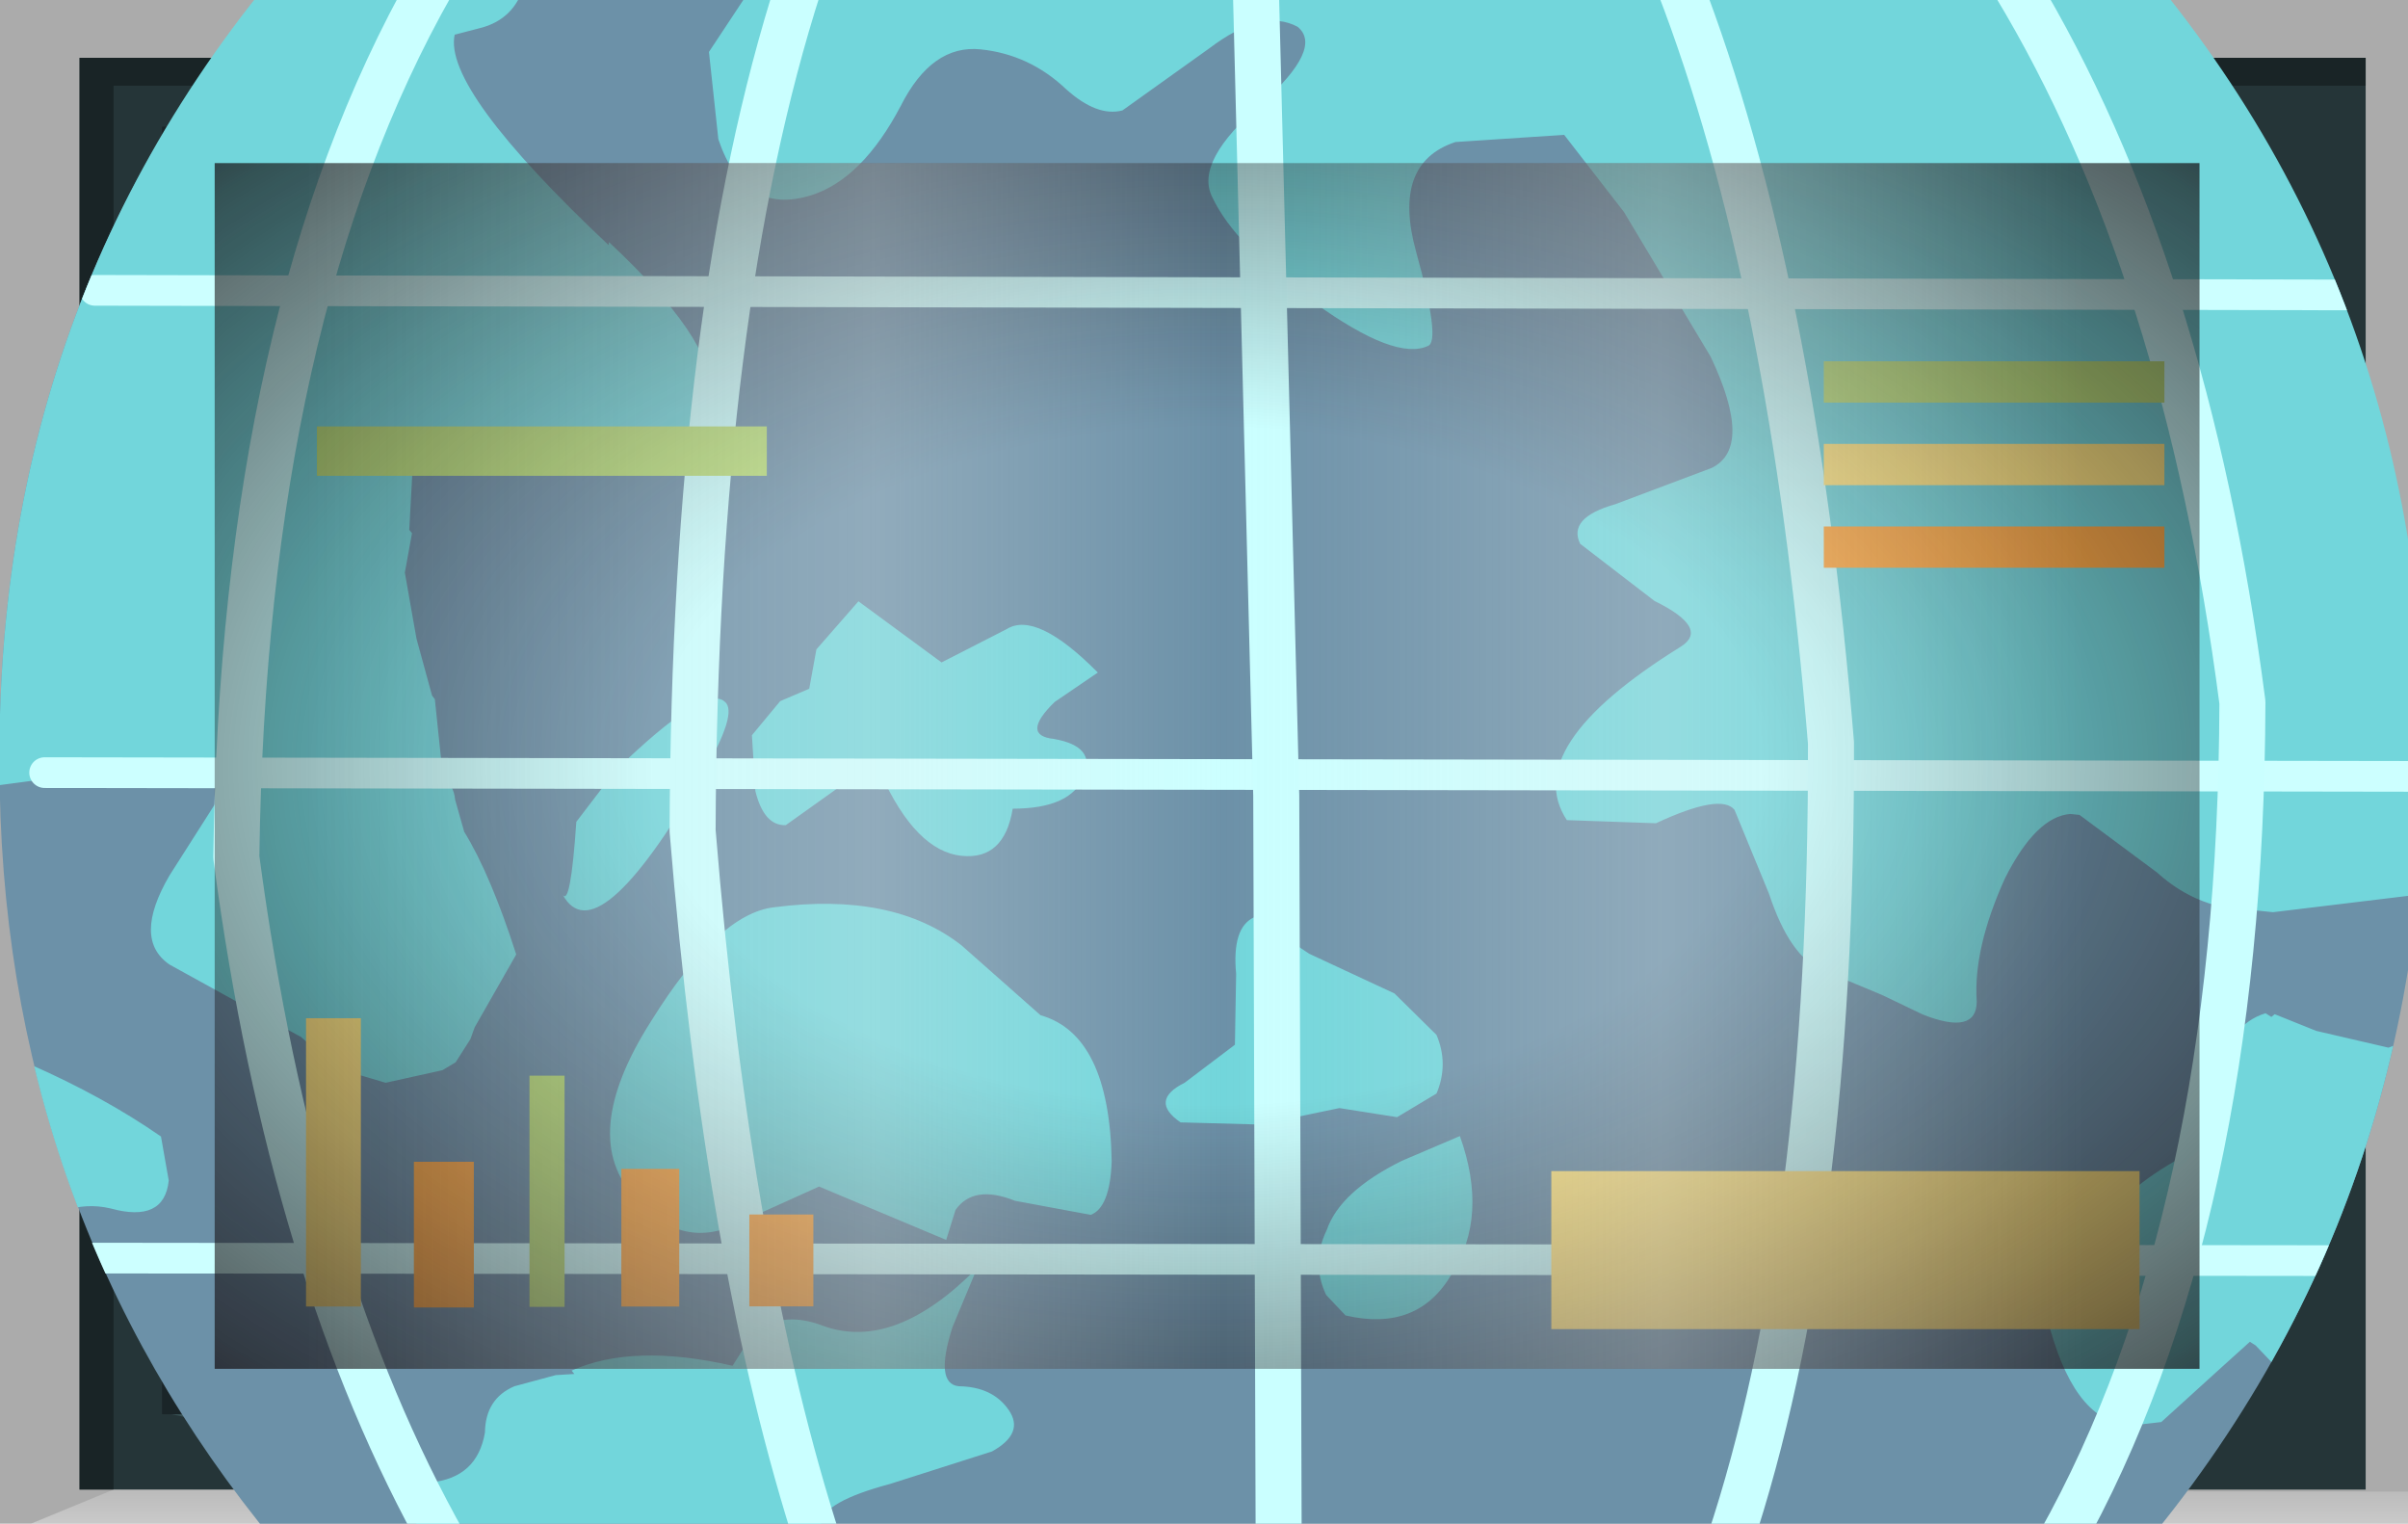 <?xml version="1.0" encoding="UTF-8" standalone="no"?>
<svg xmlns:xlink="http://www.w3.org/1999/xlink" height="73.8px" width="116.65px" xmlns="http://www.w3.org/2000/svg">
  <g transform="matrix(1.0, 0.0, 0.0, 1.0, 0.0, 0.0)">
    <use height="73.8" transform="matrix(1.0, 0.0, 0.0, 1.0, 0.0, 0.0)" width="116.65" xlink:href="#shape0"/>
    <clipPath id="clipPath0" transform="matrix(1.0, 0.0, 0.0, 1.0, 0.0, 0.0)">
      <use height="58.4" transform="matrix(1.0, 0.0, 0.0, 1.0, 10.4, 7.9)" width="96.15" xlink:href="#shape1"/>
    </clipPath>
    <g clip-path="url(#clipPath0)">
      <use height="29.45" transform="matrix(2.957, 0.308, -0.308, 2.957, 0.994, -13.064)" width="42.45" xlink:href="#shape2"/>
      <clipPath id="clipPath1" transform="">
        <use height="40.2" transform="matrix(2.957, 0.308, -0.308, 2.957, 6.382, -28.942)" width="39.55" xlink:href="#shape3"/>
      </clipPath>
    </g>
    <g clip-path="url(#clipPath1)">
      <use height="29.4" transform="matrix(2.957, 0.308, -0.308, 2.957, 0.846, -13.08)" width="42.25" xlink:href="#shape4"/>
    </g>
    <use height="2.0" transform="matrix(1.727, 0.0, 0.0, 3.827, 75.15, 56.723)" width="16.5" xlink:href="#shape5"/>
    <use height="2.0" transform="matrix(1.321, 0.0, 0.0, 1.196, 15.35, 20.654)" width="16.5" xlink:href="#shape6"/>
    <use height="2.0" transform="matrix(0.103, 0.0, 0.0, 5.599, 25.65, 52.101)" width="16.5" xlink:href="#shape6"/>
    <use height="2.0" transform="matrix(0.176, 0.0, 0.0, 3.529, 20.05, 56.271)" width="16.5" xlink:href="#shape7"/>
    <use height="2.0" transform="matrix(0.161, 0.0, 0.0, 6.982, 14.825, 49.318)" width="16.5" xlink:href="#shape5"/>
    <use height="2.0" transform="matrix(0.17, 0.0, 0.0, 3.333, 30.1, 56.617)" width="16.5" xlink:href="#shape7"/>
    <use height="2.0" transform="matrix(0.188, 0.0, 0.0, 2.225, 36.3, 58.825)" width="16.5" xlink:href="#shape7"/>
    <use height="2.0" transform="matrix(1.0, 0.0, 0.0, 1.0, 88.35, 17.5)" width="16.5" xlink:href="#shape6"/>
    <use height="2.0" transform="matrix(1.0, 0.0, 0.0, 1.0, 88.35, 21.5)" width="16.5" xlink:href="#shape5"/>
    <use height="2.0" transform="matrix(1.0, 0.0, 0.0, 1.0, 88.35, 25.5)" width="16.5" xlink:href="#shape7"/>
    <use height="58.4" transform="matrix(1.0, 0.0, 0.0, 1.0, 10.4, 7.9)" width="96.15" xlink:href="#shape8"/>
    <use height="0.0" id="price_tag_pt" transform="matrix(1.0, 0.0, 0.0, 1.0, 58.3, 83.45)" width="0.0" xlink:href="#sprite0"/>
  </g>
  <defs>
    <g id="shape0" transform="matrix(1.0, 0.0, 0.0, 1.0, 58.3, 36.9)">
      <path d="M58.35 -36.9 L58.35 36.9 -58.3 36.9 -58.3 -36.9 58.35 -36.9" fill="url(#gradient0)" fill-rule="evenodd" stroke="none"/>
      <path d="M-47.9 -29.0 L-47.9 29.4 48.25 29.4 48.25 -29.0 -47.9 -29.0 M-54.45 35.25 L-54.45 -34.1 56.3 -34.1 56.3 35.25 -54.45 35.25" fill="#253538" fill-rule="evenodd" stroke="none"/>
      <path d="M58.35 35.35 L58.35 36.9 -56.8 36.9 -52.8 35.25 58.35 35.35" fill="url(#gradient1)" fill-rule="evenodd" stroke="none"/>
      <path d="M-54.45 35.25 L-54.45 -34.1 56.3 -34.1 56.3 -32.75 -52.8 -32.75 -52.8 35.25 -54.45 35.25" fill="url(#gradient2)" fill-rule="evenodd" stroke="none"/>
      <path d="M-50.45 31.5 L48.25 31.5 48.7 32.6 -45.3 32.6 -50.45 31.5" fill="#385154" fill-rule="evenodd" stroke="none"/>
      <path d="M49.2 -30.75 L49.2 32.25 48.25 32.25 48.25 -30.75 49.2 -30.75" fill="#385154" fill-rule="evenodd" stroke="none"/>
      <path d="M-50.45 31.5 L-47.3 29.25 48.25 29.4 48.25 31.5 -50.45 31.5" fill="#1f2b2d" fill-rule="evenodd" stroke="none"/>
      <path d="M-47.9 -29.0 L-50.45 -30.75 48.25 -30.75 48.25 -29.0 -47.9 -29.0" fill="#111719" fill-rule="evenodd" stroke="none"/>
      <path d="M-47.9 -29.0 L-47.9 29.4 48.25 29.4 48.25 31.6 -50.45 31.6 -50.45 -30.75 48.25 -30.75 48.25 -29.0 -47.9 -29.0" fill="#1a2528" fill-rule="evenodd" stroke="none"/>
      <path d="M-47.9 -29.0 L48.25 -29.0 48.25 29.4 -47.9 29.4 -47.9 -29.0" fill="#6c91a8" fill-rule="evenodd" stroke="none"/>
    </g>
    <linearGradient gradientTransform="matrix(0.071, 0.0, 0.0, -0.071, 0.05, 0.0)" gradientUnits="userSpaceOnUse" id="gradient0" spreadMethod="pad" x1="-819.2" x2="819.2">
      <stop offset="0.086" stop-color="#000000" stop-opacity="0.329"/>
      <stop offset="0.227" stop-color="#000000" stop-opacity="0.329"/>
    </linearGradient>
    <linearGradient gradientTransform="matrix(0.0, -0.003, -0.003, 0.0, 0.75, 35.9)" gradientUnits="userSpaceOnUse" id="gradient1" spreadMethod="pad" x1="-819.2" x2="819.2">
      <stop offset="0.0" stop-color="#ffffff" stop-opacity="0.514"/>
      <stop offset="0.655" stop-color="#ffffff" stop-opacity="0.176"/>
    </linearGradient>
    <linearGradient gradientTransform="matrix(0.068, 0.0, 0.0, -0.068, 0.9, 0.6)" gradientUnits="userSpaceOnUse" id="gradient2" spreadMethod="pad" x1="-819.2" x2="819.2">
      <stop offset="0.086" stop-color="#000000" stop-opacity="0.329"/>
      <stop offset="0.227" stop-color="#000000" stop-opacity="0.329"/>
    </linearGradient>
    <g id="shape1" transform="matrix(1.0, 0.0, 0.0, 1.0, 47.9, 29.0)">
      <path d="M-47.9 -29.0 L48.25 -29.0 48.25 29.4 -47.9 29.4 -47.9 -29.0" fill="url(#gradient3)" fill-rule="evenodd" stroke="none"/>
    </g>
    <radialGradient cx="0" cy="0" gradientTransform="matrix(0.095, 0.0, 0.0, -0.058, 0.2, 0.2)" gradientUnits="userSpaceOnUse" id="gradient3" r="819.2" spreadMethod="pad">
      <stop offset="0.345" stop-color="#130c0e" stop-opacity="0.0"/>
      <stop offset="0.847" stop-color="#130c0e" stop-opacity="0.651"/>
      <stop offset="1.0" stop-color="#130c0e" stop-opacity="0.949"/>
    </radialGradient>
    <g id="shape2" transform="matrix(1.0, 0.0, 0.0, 1.0, 21.6, 15.8)">
      <path d="M18.25 -15.8 L20.85 9.5 -19.0 13.65 -21.6 -11.65 18.25 -15.8" fill="url(#gradient4)" fill-rule="evenodd" stroke="none"/>
    </g>
    <radialGradient cx="0" cy="0" gradientTransform="matrix(-0.041, 0.0, 0.0, -0.043, 0.0, 0.0)" gradientUnits="userSpaceOnUse" id="gradient4" r="819.2" spreadMethod="pad">
      <stop offset="0.0" stop-color="#caffff" stop-opacity="0.847"/>
      <stop offset="0.267" stop-color="#bef0f0" stop-opacity="0.4"/>
      <stop offset="0.592" stop-color="#b7e6e6" stop-opacity="0.094"/>
      <stop offset="1.0" stop-color="#b4e3e3" stop-opacity="0.0"/>
    </radialGradient>
    <g id="shape3" transform="matrix(1.0, 0.0, 0.0, 1.0, 20.35, 21.3)">
      <path d="M19.1 -3.3 Q19.95 5.0 14.85 11.45 9.75 17.95 1.6 18.8 -6.55 19.65 -12.95 14.45 -19.35 9.2 -20.2 0.95 -21.1 -7.35 -15.95 -13.8 -10.85 -20.3 -2.7 -21.15 5.45 -22.05 11.8 -16.8 18.2 -11.6 19.1 -3.3" fill="#6c91a8" fill-rule="evenodd" stroke="none"/>
    </g>
    <g id="shape4" transform="matrix(1.0, 0.0, 0.0, 1.0, 21.65, 15.8)">
      <path d="M19.1 -3.3 Q19.85 4.05 15.95 10.0 L-14.4 13.15 Q-19.45 8.2 -20.2 0.95 -21.0 -6.3 -17.15 -12.1 L13.45 -15.3 Q18.3 -10.45 19.1 -3.3" fill="#6c91a8" fill-rule="evenodd" stroke="none"/>
      <path d="M-5.6 11.9 L-5.7 12.25 -12.1 12.95 -12.2 12.35 Q-12.25 11.95 -12.0 11.9 -11.25 11.75 -11.2 11.0 -11.25 10.45 -10.8 10.2 L-10.15 9.95 -9.85 9.9 -9.9 9.85 Q-8.95 9.3 -7.3 9.5 L-7.05 9.0 Q-6.65 8.5 -5.9 8.7 -4.7 9.0 -3.5 7.5 L-3.8 8.5 Q-4.0 9.45 -3.6 9.45 -3.05 9.4 -2.75 9.75 -2.45 10.1 -2.95 10.45 L-4.55 11.15 Q-5.6 11.55 -5.6 11.9 M-4.3 2.3 L-2.9 3.3 Q-1.75 3.5 -1.5 5.55 -1.45 6.3 -1.75 6.45 L-3.0 6.35 Q-3.7 6.15 -3.95 6.6 L-4.05 7.1 -6.2 6.45 -7.4 7.15 Q-8.3 7.75 -9.15 6.95 -10.2 6.05 -9.2 4.05 -8.3 2.2 -7.4 2.0 -5.5 1.55 -4.3 2.3 M-8.05 -0.75 L-7.65 -1.35 -7.2 -1.6 -7.15 -2.25 -6.55 -3.1 -5.1 -2.25 -4.1 -2.9 Q-3.65 -3.25 -2.55 -2.35 L-3.2 -1.8 Q-3.7 -1.2 -3.15 -1.2 -2.45 -1.15 -2.6 -0.65 -2.75 -0.1 -3.7 0.0 -3.75 0.85 -4.45 0.85 -5.2 0.85 -5.9 -0.35 -6.05 -0.65 -6.5 -0.1 L-7.35 0.65 Q-7.7 0.7 -7.9 0.15 L-8.05 -0.75 M-13.0 -12.9 L-13.0 -12.55 Q-13.1 -11.95 -13.65 -11.75 L-14.05 -11.6 Q-14.15 -10.7 -11.2 -8.45 L-11.2 -8.5 Q-9.35 -7.1 -9.3 -6.25 -9.15 -5.2 -11.2 -5.0 L-14.0 -4.5 -13.95 -3.5 -13.9 -3.45 -13.95 -2.8 -13.65 -1.75 -13.3 -0.85 -13.25 -0.8 -13.05 0.15 -13.0 0.45 Q-12.8 0.55 -12.75 0.8 L-12.55 1.3 Q-12.05 1.95 -11.5 3.2 L-12.05 4.45 -12.1 4.65 -12.3 5.05 -12.5 5.2 -13.4 5.5 -14.2 5.35 -14.85 4.9 -15.8 4.5 -17.1 3.95 Q-17.75 3.6 -17.25 2.5 L-16.45 0.9 -19.0 1.05 -20.25 1.35 -21.65 -12.0 -13.0 -12.9 M3.2 5.05 L4.1 4.55 Q4.7 5.8 4.2 6.8 3.75 7.8 2.55 7.65 L2.2 7.35 Q1.9 6.85 2.1 6.3 2.25 5.65 3.2 5.05 M2.8 2.35 L3.55 2.95 Q3.8 3.4 3.65 3.9 L3.05 4.35 2.1 4.3 0.85 4.7 -0.45 4.8 Q-1.0 4.5 -0.45 4.15 L0.3 3.45 0.2 2.3 Q0.05 1.55 0.4 1.35 L1.35 1.85 2.8 2.35 M19.9 2.25 L20.15 2.75 20.55 6.7 19.75 7.55 19.2 7.75 18.35 7.45 17.35 6.6 17.25 6.55 16.8 7.05 15.95 8.0 15.5 8.1 Q14.6 8.2 14.0 6.7 13.7 6.15 14.45 5.1 15.0 4.25 15.8 3.7 L16.25 2.4 Q16.35 1.45 16.95 1.2 L17.05 1.25 17.1 1.2 17.8 1.4 19.0 1.55 19.1 1.5 19.15 1.5 Q19.6 1.5 19.9 2.25 M6.85 -8.5 L5.2 -10.7 4.1 -11.85 2.35 -11.55 Q1.35 -11.1 1.9 -9.7 2.45 -8.3 2.25 -8.2 1.75 -7.9 0.35 -8.7 -1.05 -9.5 -1.5 -10.25 -1.85 -10.8 -0.85 -11.85 0.05 -12.85 -0.4 -13.15 -1.0 -13.4 -1.8 -12.65 L-3.1 -11.5 Q-3.5 -11.35 -4.05 -11.75 -4.7 -12.25 -5.5 -12.25 -6.3 -12.25 -6.7 -11.2 -7.2 -9.95 -8.0 -9.6 -9.05 -9.15 -9.6 -10.35 L-9.9 -11.75 -9.3 -12.9 18.25 -15.8 19.75 -1.1 16.9 -0.45 16.75 -0.45 16.6 -0.45 Q15.7 -0.35 14.95 -0.9 L13.6 -1.7 13.45 -1.7 Q12.9 -1.6 12.5 -0.55 12.1 0.65 12.25 1.5 12.3 2.05 11.4 1.8 L10.7 1.55 9.7 1.25 Q9.15 1.1 8.7 0.1 L8.0 -1.2 Q7.75 -1.45 6.75 -0.85 L5.3 -0.75 Q4.4 -1.85 6.85 -3.75 7.3 -4.1 6.35 -4.45 L5.05 -5.25 Q4.8 -5.65 5.55 -5.95 L7.05 -6.7 Q7.7 -7.1 6.85 -8.5 M-10.2 0.05 Q-8.9 -1.5 -8.55 -1.25 -8.3 -1.1 -8.8 0.0 -10.2 3.1 -10.85 2.15 -10.7 2.35 -10.75 0.95 L-10.2 0.05 M-19.85 5.15 L-19.2 5.8 Q-17.95 6.2 -16.95 6.75 L-16.75 7.45 Q-16.75 8.15 -17.65 8.0 -18.45 7.9 -19.1 8.7 L-19.45 9.15 -19.85 5.15" fill="#72d6db" fill-rule="evenodd" stroke="none"/>
      <path d="M-19.45 1.05 L19.55 -2.95 M-19.45 9.0 L20.35 4.9 M-19.45 -6.85 L18.75 -10.75" fill="none" stroke="#ccffff" stroke-linecap="round" stroke-linejoin="round" stroke-width="0.5"/>
      <path d="M-8.55 -13.0 Q-9.7 -7.55 -8.85 0.9 -7.55 7.85 -5.6 12.25" fill="none" stroke="#caffff" stroke-linecap="round" stroke-linejoin="round" stroke-width="0.75"/>
      <path d="M-1.2 -14.15 L-1.15 -13.75 0.55 -0.65 1.85 11.45" fill="none" stroke="#caffff" stroke-linecap="round" stroke-linejoin="round" stroke-width="0.75"/>
      <path d="M5.5 -14.85 L5.7 -14.5 Q8.05 -9.9 9.45 -2.45 10.3 5.5 9.15 10.7" fill="none" stroke="#caffff" stroke-linecap="round" stroke-linejoin="round" stroke-width="0.75"/>
      <path d="M11.15 -15.05 Q14.4 -10.75 16.05 -3.8 16.9 4.6 14.5 10.15" fill="none" stroke="#caffff" stroke-linecap="round" stroke-linejoin="round" stroke-width="0.75"/>
      <path d="M-17.95 -12.4 L-18.2 -12.0 Q-20.35 -8.15 -20.7 -2.9 M-19.85 5.35 Q-18.2 10.05 -15.5 13.25" fill="none" stroke="#caffff" stroke-linecap="round" stroke-linejoin="round" stroke-width="0.75"/>
      <path d="M-14.5 -12.4 Q-17.0 -6.7 -16.2 2.1 -14.6 8.75 -11.65 12.9" fill="none" stroke="#caffff" stroke-linecap="round" stroke-linejoin="round" stroke-width="0.75"/>
    </g>
    <g id="shape5" transform="matrix(1.0, 0.0, 0.0, 1.0, 8.25, 1.0)">
      <path d="M-8.25 -1.0 L8.25 -1.0 8.25 1.0 -8.25 1.0 -8.25 -1.0" fill="#ffe783" fill-rule="evenodd" stroke="none"/>
    </g>
    <g id="shape6" transform="matrix(1.0, 0.0, 0.0, 1.0, 8.25, 1.0)">
      <path d="M-8.25 -1.0 L8.25 -1.0 8.25 1.0 -8.25 1.0 -8.25 -1.0" fill="#b9e07c" fill-rule="evenodd" stroke="none"/>
    </g>
    <g id="shape7" transform="matrix(1.0, 0.0, 0.0, 1.0, 8.25, 1.0)">
      <path d="M-8.25 -1.0 L8.25 -1.0 8.25 1.0 -8.25 1.0 -8.25 -1.0" fill="#ffac48" fill-rule="evenodd" stroke="none"/>
    </g>
    <g id="shape8" transform="matrix(1.0, 0.0, 0.0, 1.0, 47.9, 29.0)">
      <path d="M-47.9 -29.0 L48.25 -29.0 48.25 29.4 -47.9 29.4 -47.9 -29.0" fill="url(#gradient5)" fill-rule="evenodd" stroke="none"/>
      <path d="M-47.9 -29.0 L48.25 -29.0 48.25 29.4 -47.9 29.4 -47.9 -29.0" fill="url(#gradient6)" fill-rule="evenodd" stroke="none"/>
    </g>
    <radialGradient cx="0" cy="0" gradientTransform="matrix(0.095, 0.0, 0.0, -0.058, 0.2, 0.2)" gradientUnits="userSpaceOnUse" id="gradient5" r="819.2" spreadMethod="pad">
      <stop offset="0.345" stop-color="#130c0e" stop-opacity="0.0"/>
      <stop offset="0.847" stop-color="#130c0e" stop-opacity="0.651"/>
      <stop offset="1.0" stop-color="#130c0e" stop-opacity="0.949"/>
    </radialGradient>
    <linearGradient gradientTransform="matrix(0.055, 0.0, 0.0, -0.055, 1.5, 0.2)" gradientUnits="userSpaceOnUse" id="gradient6" spreadMethod="pad" x1="-819.2" x2="819.2">
      <stop offset="0.0" stop-color="#e1e1e1" stop-opacity="0.0"/>
      <stop offset="0.306" stop-color="#ededed" stop-opacity="0.286"/>
      <stop offset="0.494" stop-color="#eaeaea" stop-opacity="0.0"/>
      <stop offset="0.729" stop-color="#ededed" stop-opacity="0.278"/>
      <stop offset="0.957" stop-color="#e1e1e1" stop-opacity="0.0"/>
    </linearGradient>
  </defs>
</svg>
